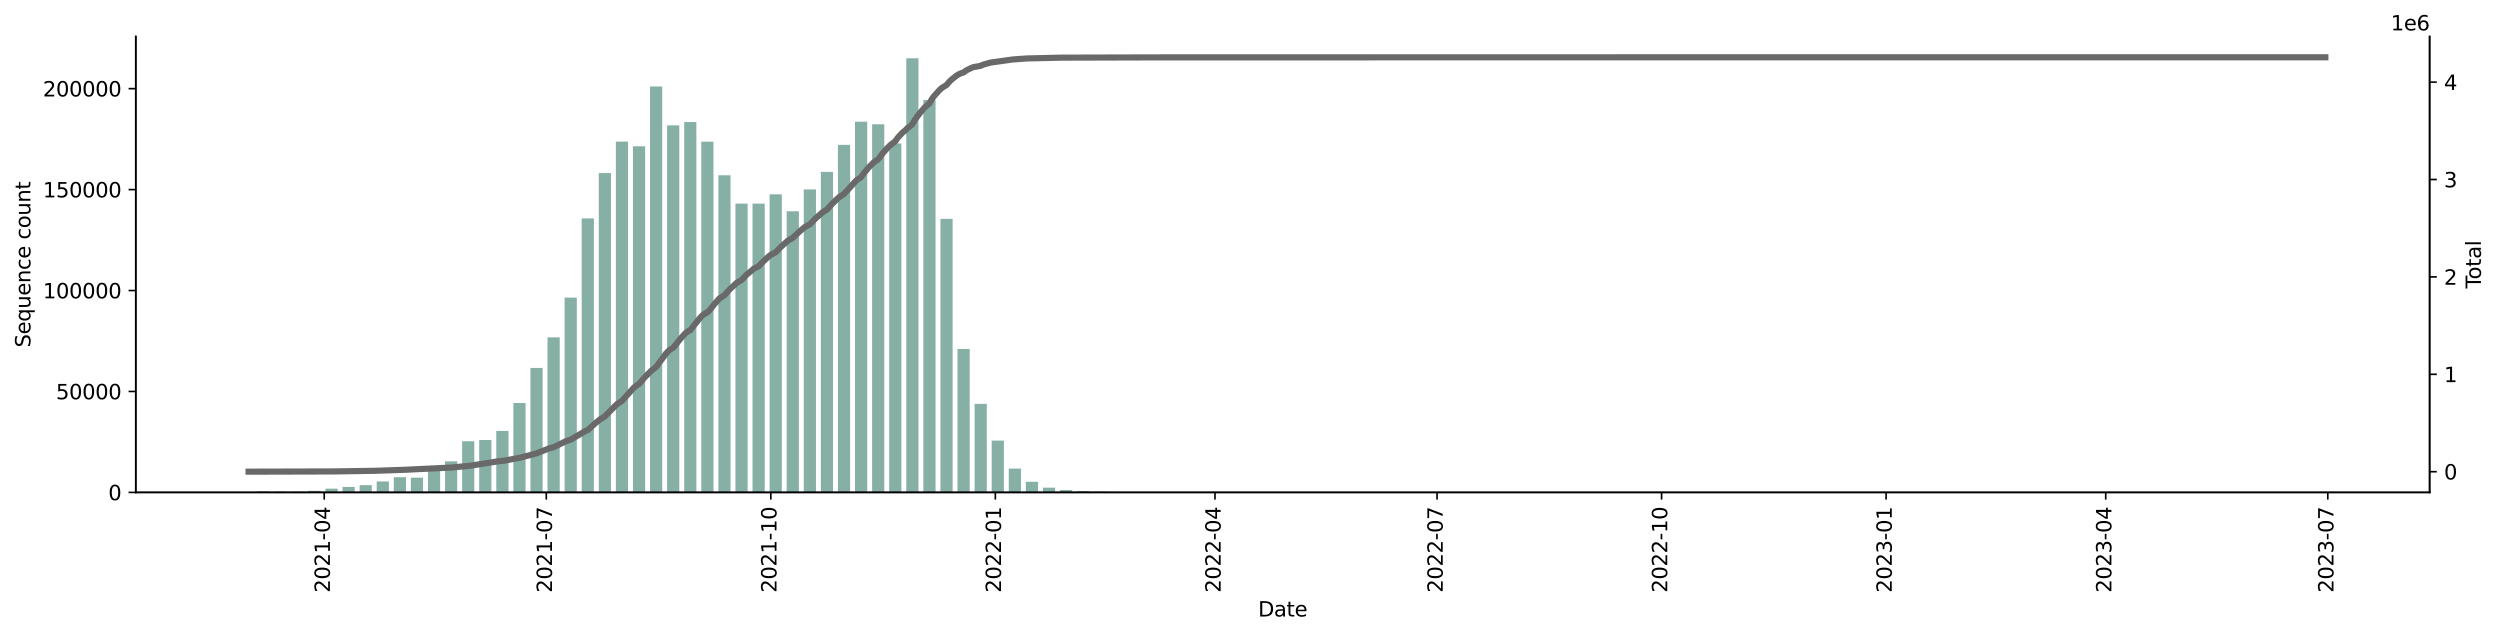 <?xml version="1.0" encoding="utf-8" standalone="no"?>
<!DOCTYPE svg PUBLIC "-//W3C//DTD SVG 1.1//EN"
  "http://www.w3.org/Graphics/SVG/1.1/DTD/svg11.dtd">
<svg xmlns:xlink="http://www.w3.org/1999/xlink" width="1216.294pt" height="309.219pt" viewBox="0 0 1216.294 309.219" xmlns="http://www.w3.org/2000/svg" version="1.1">
 <defs>
  <style type="text/css">*{stroke-linejoin: round; stroke-linecap: butt}</style>
 </defs>
 <g id="figure_1">
  <g id="patch_1">
   <path d="M 0 309.219 
L 1216.294 309.219 
L 1216.294 0 
L 0 0 
z
" style="fill: #ffffff"/>
  </g>
  <g id="axes_1">
   <g id="patch_2">
    <path d="M 66.053 239.558 
L 1182.053 239.558 
L 1182.053 17.798 
L 66.053 17.798 
z
" style="fill: #ffffff"/>
   </g>
   <g id="patch_3">
    <path d="M 116.78 239.558 
L 122.717 239.558 
L 122.717 239.426 
L 116.78 239.426 
z
" clip-path="url(#p4206762bcb)" style="fill: #86b0a6"/>
   </g>
   <g id="patch_4">
    <path d="M 125.091 239.558 
L 131.028 239.558 
L 131.028 239.035 
L 125.091 239.035 
z
" clip-path="url(#p4206762bcb)" style="fill: #86b0a6"/>
   </g>
   <g id="patch_5">
    <path d="M 133.403 239.558 
L 139.339 239.558 
L 139.339 239.206 
L 133.403 239.206 
z
" clip-path="url(#p4206762bcb)" style="fill: #86b0a6"/>
   </g>
   <g id="patch_6">
    <path d="M 141.714 239.558 
L 147.65 239.558 
L 147.65 239.245 
L 141.714 239.245 
z
" clip-path="url(#p4206762bcb)" style="fill: #86b0a6"/>
   </g>
   <g id="patch_7">
    <path d="M 150.025 239.558 
L 155.961 239.558 
L 155.961 238.788 
L 150.025 238.788 
z
" clip-path="url(#p4206762bcb)" style="fill: #86b0a6"/>
   </g>
   <g id="patch_8">
    <path d="M 158.336 239.558 
L 164.272 239.558 
L 164.272 237.752 
L 158.336 237.752 
z
" clip-path="url(#p4206762bcb)" style="fill: #86b0a6"/>
   </g>
   <g id="patch_9">
    <path d="M 166.647 239.558 
L 172.583 239.558 
L 172.583 236.91 
L 166.647 236.91 
z
" clip-path="url(#p4206762bcb)" style="fill: #86b0a6"/>
   </g>
   <g id="patch_10">
    <path d="M 174.958 239.558 
L 180.894 239.558 
L 180.894 236.025 
L 174.958 236.025 
z
" clip-path="url(#p4206762bcb)" style="fill: #86b0a6"/>
   </g>
   <g id="patch_11">
    <path d="M 183.269 239.558 
L 189.206 239.558 
L 189.206 234.229 
L 183.269 234.229 
z
" clip-path="url(#p4206762bcb)" style="fill: #86b0a6"/>
   </g>
   <g id="patch_12">
    <path d="M 191.58 239.558 
L 197.517 239.558 
L 197.517 232.172 
L 191.58 232.172 
z
" clip-path="url(#p4206762bcb)" style="fill: #86b0a6"/>
   </g>
   <g id="patch_13">
    <path d="M 199.891 239.558 
L 205.828 239.558 
L 205.828 232.397 
L 199.891 232.397 
z
" clip-path="url(#p4206762bcb)" style="fill: #86b0a6"/>
   </g>
   <g id="patch_14">
    <path d="M 208.202 239.558 
L 214.139 239.558 
L 214.139 229.15 
L 208.202 229.15 
z
" clip-path="url(#p4206762bcb)" style="fill: #86b0a6"/>
   </g>
   <g id="patch_15">
    <path d="M 216.513 239.558 
L 222.45 239.558 
L 222.45 224.438 
L 216.513 224.438 
z
" clip-path="url(#p4206762bcb)" style="fill: #86b0a6"/>
   </g>
   <g id="patch_16">
    <path d="M 224.824 239.558 
L 230.761 239.558 
L 230.761 214.68 
L 224.824 214.68 
z
" clip-path="url(#p4206762bcb)" style="fill: #86b0a6"/>
   </g>
   <g id="patch_17">
    <path d="M 233.136 239.558 
L 239.072 239.558 
L 239.072 214.062 
L 233.136 214.062 
z
" clip-path="url(#p4206762bcb)" style="fill: #86b0a6"/>
   </g>
   <g id="patch_18">
    <path d="M 241.447 239.558 
L 247.383 239.558 
L 247.383 209.672 
L 241.447 209.672 
z
" clip-path="url(#p4206762bcb)" style="fill: #86b0a6"/>
   </g>
   <g id="patch_19">
    <path d="M 249.758 239.558 
L 255.694 239.558 
L 255.694 196.069 
L 249.758 196.069 
z
" clip-path="url(#p4206762bcb)" style="fill: #86b0a6"/>
   </g>
   <g id="patch_20">
    <path d="M 258.069 239.558 
L 264.005 239.558 
L 264.005 179.018 
L 258.069 179.018 
z
" clip-path="url(#p4206762bcb)" style="fill: #86b0a6"/>
   </g>
   <g id="patch_21">
    <path d="M 266.38 239.558 
L 272.316 239.558 
L 272.316 164.105 
L 266.38 164.105 
z
" clip-path="url(#p4206762bcb)" style="fill: #86b0a6"/>
   </g>
   <g id="patch_22">
    <path d="M 274.691 239.558 
L 280.627 239.558 
L 280.627 144.792 
L 274.691 144.792 
z
" clip-path="url(#p4206762bcb)" style="fill: #86b0a6"/>
   </g>
   <g id="patch_23">
    <path d="M 283.002 239.558 
L 288.938 239.558 
L 288.938 106.239 
L 283.002 106.239 
z
" clip-path="url(#p4206762bcb)" style="fill: #86b0a6"/>
   </g>
   <g id="patch_24">
    <path d="M 291.313 239.558 
L 297.25 239.558 
L 297.25 84.209 
L 291.313 84.209 
z
" clip-path="url(#p4206762bcb)" style="fill: #86b0a6"/>
   </g>
   <g id="patch_25">
    <path d="M 299.624 239.558 
L 305.561 239.558 
L 305.561 68.905 
L 299.624 68.905 
z
" clip-path="url(#p4206762bcb)" style="fill: #86b0a6"/>
   </g>
   <g id="patch_26">
    <path d="M 307.935 239.558 
L 313.872 239.558 
L 313.872 71.174 
L 307.935 71.174 
z
" clip-path="url(#p4206762bcb)" style="fill: #86b0a6"/>
   </g>
   <g id="patch_27">
    <path d="M 316.246 239.558 
L 322.183 239.558 
L 322.183 42.075 
L 316.246 42.075 
z
" clip-path="url(#p4206762bcb)" style="fill: #86b0a6"/>
   </g>
   <g id="patch_28">
    <path d="M 324.557 239.558 
L 330.494 239.558 
L 330.494 60.972 
L 324.557 60.972 
z
" clip-path="url(#p4206762bcb)" style="fill: #86b0a6"/>
   </g>
   <g id="patch_29">
    <path d="M 332.868 239.558 
L 338.805 239.558 
L 338.805 59.377 
L 332.868 59.377 
z
" clip-path="url(#p4206762bcb)" style="fill: #86b0a6"/>
   </g>
   <g id="patch_30">
    <path d="M 341.18 239.558 
L 347.116 239.558 
L 347.116 68.914 
L 341.18 68.914 
z
" clip-path="url(#p4206762bcb)" style="fill: #86b0a6"/>
   </g>
   <g id="patch_31">
    <path d="M 349.491 239.558 
L 355.427 239.558 
L 355.427 85.285 
L 349.491 85.285 
z
" clip-path="url(#p4206762bcb)" style="fill: #86b0a6"/>
   </g>
   <g id="patch_32">
    <path d="M 357.802 239.558 
L 363.738 239.558 
L 363.738 99.046 
L 357.802 99.046 
z
" clip-path="url(#p4206762bcb)" style="fill: #86b0a6"/>
   </g>
   <g id="patch_33">
    <path d="M 366.113 239.558 
L 372.049 239.558 
L 372.049 99.043 
L 366.113 99.043 
z
" clip-path="url(#p4206762bcb)" style="fill: #86b0a6"/>
   </g>
   <g id="patch_34">
    <path d="M 374.424 239.558 
L 380.36 239.558 
L 380.36 94.553 
L 374.424 94.553 
z
" clip-path="url(#p4206762bcb)" style="fill: #86b0a6"/>
   </g>
   <g id="patch_35">
    <path d="M 382.735 239.558 
L 388.671 239.558 
L 388.671 102.79 
L 382.735 102.79 
z
" clip-path="url(#p4206762bcb)" style="fill: #86b0a6"/>
   </g>
   <g id="patch_36">
    <path d="M 391.046 239.558 
L 396.983 239.558 
L 396.983 92.136 
L 391.046 92.136 
z
" clip-path="url(#p4206762bcb)" style="fill: #86b0a6"/>
   </g>
   <g id="patch_37">
    <path d="M 399.357 239.558 
L 405.294 239.558 
L 405.294 83.617 
L 399.357 83.617 
z
" clip-path="url(#p4206762bcb)" style="fill: #86b0a6"/>
   </g>
   <g id="patch_38">
    <path d="M 407.668 239.558 
L 413.605 239.558 
L 413.605 70.465 
L 407.668 70.465 
z
" clip-path="url(#p4206762bcb)" style="fill: #86b0a6"/>
   </g>
   <g id="patch_39">
    <path d="M 415.979 239.558 
L 421.916 239.558 
L 421.916 59.18 
L 415.979 59.18 
z
" clip-path="url(#p4206762bcb)" style="fill: #86b0a6"/>
   </g>
   <g id="patch_40">
    <path d="M 424.29 239.558 
L 430.227 239.558 
L 430.227 60.448 
L 424.29 60.448 
z
" clip-path="url(#p4206762bcb)" style="fill: #86b0a6"/>
   </g>
   <g id="patch_41">
    <path d="M 432.601 239.558 
L 438.538 239.558 
L 438.538 69.783 
L 432.601 69.783 
z
" clip-path="url(#p4206762bcb)" style="fill: #86b0a6"/>
   </g>
   <g id="patch_42">
    <path d="M 440.913 239.558 
L 446.849 239.558 
L 446.849 28.358 
L 440.913 28.358 
z
" clip-path="url(#p4206762bcb)" style="fill: #86b0a6"/>
   </g>
   <g id="patch_43">
    <path d="M 449.224 239.558 
L 455.16 239.558 
L 455.16 48.663 
L 449.224 48.663 
z
" clip-path="url(#p4206762bcb)" style="fill: #86b0a6"/>
   </g>
   <g id="patch_44">
    <path d="M 457.535 239.558 
L 463.471 239.558 
L 463.471 106.478 
L 457.535 106.478 
z
" clip-path="url(#p4206762bcb)" style="fill: #86b0a6"/>
   </g>
   <g id="patch_45">
    <path d="M 465.846 239.558 
L 471.782 239.558 
L 471.782 169.805 
L 465.846 169.805 
z
" clip-path="url(#p4206762bcb)" style="fill: #86b0a6"/>
   </g>
   <g id="patch_46">
    <path d="M 474.157 239.558 
L 480.093 239.558 
L 480.093 196.488 
L 474.157 196.488 
z
" clip-path="url(#p4206762bcb)" style="fill: #86b0a6"/>
   </g>
   <g id="patch_47">
    <path d="M 482.468 239.558 
L 488.404 239.558 
L 488.404 214.346 
L 482.468 214.346 
z
" clip-path="url(#p4206762bcb)" style="fill: #86b0a6"/>
   </g>
   <g id="patch_48">
    <path d="M 490.779 239.558 
L 496.716 239.558 
L 496.716 227.986 
L 490.779 227.986 
z
" clip-path="url(#p4206762bcb)" style="fill: #86b0a6"/>
   </g>
   <g id="patch_49">
    <path d="M 499.09 239.558 
L 505.027 239.558 
L 505.027 234.415 
L 499.09 234.415 
z
" clip-path="url(#p4206762bcb)" style="fill: #86b0a6"/>
   </g>
   <g id="patch_50">
    <path d="M 507.401 239.558 
L 513.338 239.558 
L 513.338 237.253 
L 507.401 237.253 
z
" clip-path="url(#p4206762bcb)" style="fill: #86b0a6"/>
   </g>
   <g id="patch_51">
    <path d="M 515.712 239.558 
L 521.649 239.558 
L 521.649 238.395 
L 515.712 238.395 
z
" clip-path="url(#p4206762bcb)" style="fill: #86b0a6"/>
   </g>
   <g id="patch_52">
    <path d="M 524.023 239.558 
L 529.96 239.558 
L 529.96 238.916 
L 524.023 238.916 
z
" clip-path="url(#p4206762bcb)" style="fill: #86b0a6"/>
   </g>
   <g id="patch_53">
    <path d="M 532.334 239.558 
L 538.271 239.558 
L 538.271 239.221 
L 532.334 239.221 
z
" clip-path="url(#p4206762bcb)" style="fill: #86b0a6"/>
   </g>
   <g id="patch_54">
    <path d="M 540.645 239.558 
L 546.582 239.558 
L 546.582 239.337 
L 540.645 239.337 
z
" clip-path="url(#p4206762bcb)" style="fill: #86b0a6"/>
   </g>
   <g id="patch_55">
    <path d="M 548.957 239.558 
L 554.893 239.558 
L 554.893 239.429 
L 548.957 239.429 
z
" clip-path="url(#p4206762bcb)" style="fill: #86b0a6"/>
   </g>
   <g id="patch_56">
    <path d="M 557.268 239.558 
L 563.204 239.558 
L 563.204 239.442 
L 557.268 239.442 
z
" clip-path="url(#p4206762bcb)" style="fill: #86b0a6"/>
   </g>
   <g id="patch_57">
    <path d="M 565.579 239.558 
L 571.515 239.558 
L 571.515 239.456 
L 565.579 239.456 
z
" clip-path="url(#p4206762bcb)" style="fill: #86b0a6"/>
   </g>
   <g id="patch_58">
    <path d="M 573.89 239.558 
L 579.826 239.558 
L 579.826 239.473 
L 573.89 239.473 
z
" clip-path="url(#p4206762bcb)" style="fill: #86b0a6"/>
   </g>
   <g id="patch_59">
    <path d="M 582.201 239.558 
L 588.137 239.558 
L 588.137 239.51 
L 582.201 239.51 
z
" clip-path="url(#p4206762bcb)" style="fill: #86b0a6"/>
   </g>
   <g id="patch_60">
    <path d="M 590.512 239.558 
L 596.448 239.558 
L 596.448 239.528 
L 590.512 239.528 
z
" clip-path="url(#p4206762bcb)" style="fill: #86b0a6"/>
   </g>
   <g id="patch_61">
    <path d="M 598.823 239.558 
L 604.76 239.558 
L 604.76 239.531 
L 598.823 239.531 
z
" clip-path="url(#p4206762bcb)" style="fill: #86b0a6"/>
   </g>
   <g id="patch_62">
    <path d="M 607.134 239.558 
L 613.071 239.558 
L 613.071 239.533 
L 607.134 239.533 
z
" clip-path="url(#p4206762bcb)" style="fill: #86b0a6"/>
   </g>
   <g id="patch_63">
    <path d="M 615.445 239.558 
L 621.382 239.558 
L 621.382 239.53 
L 615.445 239.53 
z
" clip-path="url(#p4206762bcb)" style="fill: #86b0a6"/>
   </g>
   <g id="patch_64">
    <path d="M 623.756 239.558 
L 629.693 239.558 
L 629.693 239.544 
L 623.756 239.544 
z
" clip-path="url(#p4206762bcb)" style="fill: #86b0a6"/>
   </g>
   <g id="patch_65">
    <path d="M 632.067 239.558 
L 638.004 239.558 
L 638.004 239.528 
L 632.067 239.528 
z
" clip-path="url(#p4206762bcb)" style="fill: #86b0a6"/>
   </g>
   <g id="patch_66">
    <path d="M 640.378 239.558 
L 646.315 239.558 
L 646.315 239.506 
L 640.378 239.506 
z
" clip-path="url(#p4206762bcb)" style="fill: #86b0a6"/>
   </g>
   <g id="patch_67">
    <path d="M 648.69 239.558 
L 654.626 239.558 
L 654.626 239.503 
L 648.69 239.503 
z
" clip-path="url(#p4206762bcb)" style="fill: #86b0a6"/>
   </g>
   <g id="patch_68">
    <path d="M 657.001 239.558 
L 662.937 239.558 
L 662.937 239.545 
L 657.001 239.545 
z
" clip-path="url(#p4206762bcb)" style="fill: #86b0a6"/>
   </g>
   <g id="patch_69">
    <path d="M 665.312 239.558 
L 671.248 239.558 
L 671.248 239.552 
L 665.312 239.552 
z
" clip-path="url(#p4206762bcb)" style="fill: #86b0a6"/>
   </g>
   <g id="patch_70">
    <path d="M 673.623 239.558 
L 679.559 239.558 
L 679.559 239.543 
L 673.623 239.543 
z
" clip-path="url(#p4206762bcb)" style="fill: #86b0a6"/>
   </g>
   <g id="patch_71">
    <path d="M 681.934 239.558 
L 687.87 239.558 
L 687.87 239.527 
L 681.934 239.527 
z
" clip-path="url(#p4206762bcb)" style="fill: #86b0a6"/>
   </g>
   <g id="patch_72">
    <path d="M 690.245 239.558 
L 696.181 239.558 
L 696.181 239.547 
L 690.245 239.547 
z
" clip-path="url(#p4206762bcb)" style="fill: #86b0a6"/>
   </g>
   <g id="patch_73">
    <path d="M 698.556 239.558 
L 704.493 239.558 
L 704.493 239.551 
L 698.556 239.551 
z
" clip-path="url(#p4206762bcb)" style="fill: #86b0a6"/>
   </g>
   <g id="patch_74">
    <path d="M 706.867 239.558 
L 712.804 239.558 
L 712.804 239.551 
L 706.867 239.551 
z
" clip-path="url(#p4206762bcb)" style="fill: #86b0a6"/>
   </g>
   <g id="patch_75">
    <path d="M 715.178 239.558 
L 721.115 239.558 
L 721.115 239.544 
L 715.178 239.544 
z
" clip-path="url(#p4206762bcb)" style="fill: #86b0a6"/>
   </g>
   <g id="patch_76">
    <path d="M 723.489 239.558 
L 729.426 239.558 
L 729.426 239.549 
L 723.489 239.549 
z
" clip-path="url(#p4206762bcb)" style="fill: #86b0a6"/>
   </g>
   <g id="patch_77">
    <path d="M 731.8 239.558 
L 737.737 239.558 
L 737.737 239.55 
L 731.8 239.55 
z
" clip-path="url(#p4206762bcb)" style="fill: #86b0a6"/>
   </g>
   <g id="patch_78">
    <path d="M 740.111 239.558 
L 746.048 239.558 
L 746.048 239.555 
L 740.111 239.555 
z
" clip-path="url(#p4206762bcb)" style="fill: #86b0a6"/>
   </g>
   <g id="patch_79">
    <path d="M 748.423 239.558 
L 754.359 239.558 
L 754.359 239.554 
L 748.423 239.554 
z
" clip-path="url(#p4206762bcb)" style="fill: #86b0a6"/>
   </g>
   <g id="patch_80">
    <path d="M 756.734 239.558 
L 762.67 239.558 
L 762.67 239.555 
L 756.734 239.555 
z
" clip-path="url(#p4206762bcb)" style="fill: #86b0a6"/>
   </g>
   <g id="patch_81">
    <path d="M 765.045 239.558 
L 770.981 239.558 
L 770.981 239.554 
L 765.045 239.554 
z
" clip-path="url(#p4206762bcb)" style="fill: #86b0a6"/>
   </g>
   <g id="patch_82">
    <path d="M 773.356 239.558 
L 779.292 239.558 
L 779.292 239.553 
L 773.356 239.553 
z
" clip-path="url(#p4206762bcb)" style="fill: #86b0a6"/>
   </g>
   <g id="patch_83">
    <path d="M 781.667 239.558 
L 787.603 239.558 
L 787.603 239.555 
L 781.667 239.555 
z
" clip-path="url(#p4206762bcb)" style="fill: #86b0a6"/>
   </g>
   <g id="patch_84">
    <path d="M 789.978 239.558 
L 795.914 239.558 
L 795.914 239.555 
L 789.978 239.555 
z
" clip-path="url(#p4206762bcb)" style="fill: #86b0a6"/>
   </g>
   <g id="patch_85">
    <path d="M 798.289 239.558 
L 804.225 239.558 
L 804.225 239.55 
L 798.289 239.55 
z
" clip-path="url(#p4206762bcb)" style="fill: #86b0a6"/>
   </g>
   <g id="patch_86">
    <path d="M 806.6 239.558 
L 812.537 239.558 
L 812.537 239.556 
L 806.6 239.556 
z
" clip-path="url(#p4206762bcb)" style="fill: #86b0a6"/>
   </g>
   <g id="patch_87">
    <path d="M 814.911 239.558 
L 820.848 239.558 
L 820.848 239.553 
L 814.911 239.553 
z
" clip-path="url(#p4206762bcb)" style="fill: #86b0a6"/>
   </g>
   <g id="patch_88">
    <path d="M 823.222 239.558 
L 829.159 239.558 
L 829.159 239.555 
L 823.222 239.555 
z
" clip-path="url(#p4206762bcb)" style="fill: #86b0a6"/>
   </g>
   <g id="patch_89">
    <path d="M 831.533 239.558 
L 837.47 239.558 
L 837.47 239.555 
L 831.533 239.555 
z
" clip-path="url(#p4206762bcb)" style="fill: #86b0a6"/>
   </g>
   <g id="patch_90">
    <path d="M 839.844 239.558 
L 845.781 239.558 
L 845.781 239.557 
L 839.844 239.557 
z
" clip-path="url(#p4206762bcb)" style="fill: #86b0a6"/>
   </g>
   <g id="patch_91">
    <path d="M 848.155 239.558 
L 854.092 239.558 
L 854.092 239.553 
L 848.155 239.553 
z
" clip-path="url(#p4206762bcb)" style="fill: #86b0a6"/>
   </g>
   <g id="patch_92">
    <path d="M 856.467 239.558 
L 862.403 239.558 
L 862.403 239.556 
L 856.467 239.556 
z
" clip-path="url(#p4206762bcb)" style="fill: #86b0a6"/>
   </g>
   <g id="patch_93">
    <path d="M 864.778 239.558 
L 870.714 239.558 
L 870.714 239.555 
L 864.778 239.555 
z
" clip-path="url(#p4206762bcb)" style="fill: #86b0a6"/>
   </g>
   <g id="patch_94">
    <path d="M 873.089 239.558 
L 879.025 239.558 
L 879.025 239.557 
L 873.089 239.557 
z
" clip-path="url(#p4206762bcb)" style="fill: #86b0a6"/>
   </g>
   <g id="patch_95">
    <path d="M 881.4 239.558 
L 887.336 239.558 
L 887.336 239.556 
L 881.4 239.556 
z
" clip-path="url(#p4206762bcb)" style="fill: #86b0a6"/>
   </g>
   <g id="patch_96">
    <path d="M 889.711 239.558 
L 895.647 239.558 
L 895.647 239.556 
L 889.711 239.556 
z
" clip-path="url(#p4206762bcb)" style="fill: #86b0a6"/>
   </g>
   <g id="patch_97">
    <path d="M 898.022 239.558 
L 903.958 239.558 
L 903.958 239.555 
L 898.022 239.555 
z
" clip-path="url(#p4206762bcb)" style="fill: #86b0a6"/>
   </g>
   <g id="patch_98">
    <path d="M 906.333 239.558 
L 912.27 239.558 
L 912.27 239.554 
L 906.333 239.554 
z
" clip-path="url(#p4206762bcb)" style="fill: #86b0a6"/>
   </g>
   <g id="patch_99">
    <path d="M 914.644 239.558 
L 920.581 239.558 
L 920.581 239.555 
L 914.644 239.555 
z
" clip-path="url(#p4206762bcb)" style="fill: #86b0a6"/>
   </g>
   <g id="patch_100">
    <path d="M 922.955 239.558 
L 928.892 239.558 
L 928.892 239.555 
L 922.955 239.555 
z
" clip-path="url(#p4206762bcb)" style="fill: #86b0a6"/>
   </g>
   <g id="patch_101">
    <path d="M 931.266 239.558 
L 937.203 239.558 
L 937.203 239.557 
L 931.266 239.557 
z
" clip-path="url(#p4206762bcb)" style="fill: #86b0a6"/>
   </g>
   <g id="patch_102">
    <path d="M 947.888 239.558 
L 953.825 239.558 
L 953.825 239.556 
L 947.888 239.556 
z
" clip-path="url(#p4206762bcb)" style="fill: #86b0a6"/>
   </g>
   <g id="patch_103">
    <path d="M 956.2 239.558 
L 962.136 239.558 
L 962.136 239.557 
L 956.2 239.557 
z
" clip-path="url(#p4206762bcb)" style="fill: #86b0a6"/>
   </g>
   <g id="patch_104">
    <path d="M 972.822 239.558 
L 978.758 239.558 
L 978.758 239.556 
L 972.822 239.556 
z
" clip-path="url(#p4206762bcb)" style="fill: #86b0a6"/>
   </g>
   <g id="patch_105">
    <path d="M 989.444 239.558 
L 995.38 239.558 
L 995.38 239.557 
L 989.444 239.557 
z
" clip-path="url(#p4206762bcb)" style="fill: #86b0a6"/>
   </g>
   <g id="patch_106">
    <path d="M 997.755 239.558 
L 1003.691 239.558 
L 1003.691 239.557 
L 997.755 239.557 
z
" clip-path="url(#p4206762bcb)" style="fill: #86b0a6"/>
   </g>
   <g id="patch_107">
    <path d="M 1014.377 239.558 
L 1020.314 239.558 
L 1020.314 239.557 
L 1014.377 239.557 
z
" clip-path="url(#p4206762bcb)" style="fill: #86b0a6"/>
   </g>
   <g id="patch_108">
    <path d="M 1055.932 239.558 
L 1061.869 239.558 
L 1061.869 239.557 
L 1055.932 239.557 
z
" clip-path="url(#p4206762bcb)" style="fill: #86b0a6"/>
   </g>
   <g id="patch_109">
    <path d="M 1080.866 239.558 
L 1086.802 239.558 
L 1086.802 239.557 
L 1080.866 239.557 
z
" clip-path="url(#p4206762bcb)" style="fill: #86b0a6"/>
   </g>
   <g id="patch_110">
    <path d="M 1105.799 239.558 
L 1111.735 239.558 
L 1111.735 239.557 
L 1105.799 239.557 
z
" clip-path="url(#p4206762bcb)" style="fill: #86b0a6"/>
   </g>
   <g id="patch_111">
    <path d="M 1122.421 239.558 
L 1128.358 239.558 
L 1128.358 239.557 
L 1122.421 239.557 
z
" clip-path="url(#p4206762bcb)" style="fill: #86b0a6"/>
   </g>
   <g id="matplotlib.axis_1">
    <g id="xtick_1">
     <g id="line2d_1">
      <defs>
       <path id="ma4ad8023bf" d="M 0 0 
L 0 3.5 
" style="stroke: #000000; stroke-width: 0.8"/>
      </defs>
      <g>
       <use xlink:href="#ma4ad8023bf" x="157.742" y="239.558" style="stroke: #000000; stroke-width: 0.8"/>
      </g>
     </g>
     <g id="text_1">
      <!-- 2021-04 -->
      <g transform="translate(160.502 288.341)rotate(-90)scale(0.1 -0.1)">
       <defs>
        <path id="DejaVuSans-32" d="M 1228 531 
L 3431 531 
L 3431 0 
L 469 0 
L 469 531 
Q 828 903 1448 1529 
Q 2069 2156 2228 2338 
Q 2531 2678 2651 2914 
Q 2772 3150 2772 3378 
Q 2772 3750 2511 3984 
Q 2250 4219 1831 4219 
Q 1534 4219 1204 4116 
Q 875 4013 500 3803 
L 500 4441 
Q 881 4594 1212 4672 
Q 1544 4750 1819 4750 
Q 2544 4750 2975 4387 
Q 3406 4025 3406 3419 
Q 3406 3131 3298 2873 
Q 3191 2616 2906 2266 
Q 2828 2175 2409 1742 
Q 1991 1309 1228 531 
z
" transform="scale(0.016)"/>
        <path id="DejaVuSans-30" d="M 2034 4250 
Q 1547 4250 1301 3770 
Q 1056 3291 1056 2328 
Q 1056 1369 1301 889 
Q 1547 409 2034 409 
Q 2525 409 2770 889 
Q 3016 1369 3016 2328 
Q 3016 3291 2770 3770 
Q 2525 4250 2034 4250 
z
M 2034 4750 
Q 2819 4750 3233 4129 
Q 3647 3509 3647 2328 
Q 3647 1150 3233 529 
Q 2819 -91 2034 -91 
Q 1250 -91 836 529 
Q 422 1150 422 2328 
Q 422 3509 836 4129 
Q 1250 4750 2034 4750 
z
" transform="scale(0.016)"/>
        <path id="DejaVuSans-31" d="M 794 531 
L 1825 531 
L 1825 4091 
L 703 3866 
L 703 4441 
L 1819 4666 
L 2450 4666 
L 2450 531 
L 3481 531 
L 3481 0 
L 794 0 
L 794 531 
z
" transform="scale(0.016)"/>
        <path id="DejaVuSans-2d" d="M 313 2009 
L 1997 2009 
L 1997 1497 
L 313 1497 
L 313 2009 
z
" transform="scale(0.016)"/>
        <path id="DejaVuSans-34" d="M 2419 4116 
L 825 1625 
L 2419 1625 
L 2419 4116 
z
M 2253 4666 
L 3047 4666 
L 3047 1625 
L 3713 1625 
L 3713 1100 
L 3047 1100 
L 3047 0 
L 2419 0 
L 2419 1100 
L 313 1100 
L 313 1709 
L 2253 4666 
z
" transform="scale(0.016)"/>
       </defs>
       <use xlink:href="#DejaVuSans-32"/>
       <use xlink:href="#DejaVuSans-30" x="63.623"/>
       <use xlink:href="#DejaVuSans-32" x="127.246"/>
       <use xlink:href="#DejaVuSans-31" x="190.869"/>
       <use xlink:href="#DejaVuSans-2d" x="254.492"/>
       <use xlink:href="#DejaVuSans-30" x="290.576"/>
       <use xlink:href="#DejaVuSans-34" x="354.199"/>
      </g>
     </g>
    </g>
    <g id="xtick_2">
     <g id="line2d_2">
      <g>
       <use xlink:href="#ma4ad8023bf" x="265.786" y="239.558" style="stroke: #000000; stroke-width: 0.8"/>
      </g>
     </g>
     <g id="text_2">
      <!-- 2021-07 -->
      <g transform="translate(268.546 288.341)rotate(-90)scale(0.1 -0.1)">
       <defs>
        <path id="DejaVuSans-37" d="M 525 4666 
L 3525 4666 
L 3525 4397 
L 1831 0 
L 1172 0 
L 2766 4134 
L 525 4134 
L 525 4666 
z
" transform="scale(0.016)"/>
       </defs>
       <use xlink:href="#DejaVuSans-32"/>
       <use xlink:href="#DejaVuSans-30" x="63.623"/>
       <use xlink:href="#DejaVuSans-32" x="127.246"/>
       <use xlink:href="#DejaVuSans-31" x="190.869"/>
       <use xlink:href="#DejaVuSans-2d" x="254.492"/>
       <use xlink:href="#DejaVuSans-30" x="290.576"/>
       <use xlink:href="#DejaVuSans-37" x="354.199"/>
      </g>
     </g>
    </g>
    <g id="xtick_3">
     <g id="line2d_3">
      <g>
       <use xlink:href="#ma4ad8023bf" x="375.018" y="239.558" style="stroke: #000000; stroke-width: 0.8"/>
      </g>
     </g>
     <g id="text_3">
      <!-- 2021-10 -->
      <g transform="translate(377.777 288.341)rotate(-90)scale(0.1 -0.1)">
       <use xlink:href="#DejaVuSans-32"/>
       <use xlink:href="#DejaVuSans-30" x="63.623"/>
       <use xlink:href="#DejaVuSans-32" x="127.246"/>
       <use xlink:href="#DejaVuSans-31" x="190.869"/>
       <use xlink:href="#DejaVuSans-2d" x="254.492"/>
       <use xlink:href="#DejaVuSans-31" x="290.576"/>
       <use xlink:href="#DejaVuSans-30" x="354.199"/>
      </g>
     </g>
    </g>
    <g id="xtick_4">
     <g id="line2d_4">
      <g>
       <use xlink:href="#ma4ad8023bf" x="484.249" y="239.558" style="stroke: #000000; stroke-width: 0.8"/>
      </g>
     </g>
     <g id="text_4">
      <!-- 2022-01 -->
      <g transform="translate(487.008 288.341)rotate(-90)scale(0.1 -0.1)">
       <use xlink:href="#DejaVuSans-32"/>
       <use xlink:href="#DejaVuSans-30" x="63.623"/>
       <use xlink:href="#DejaVuSans-32" x="127.246"/>
       <use xlink:href="#DejaVuSans-32" x="190.869"/>
       <use xlink:href="#DejaVuSans-2d" x="254.492"/>
       <use xlink:href="#DejaVuSans-30" x="290.576"/>
       <use xlink:href="#DejaVuSans-31" x="354.199"/>
      </g>
     </g>
    </g>
    <g id="xtick_5">
     <g id="line2d_5">
      <g>
       <use xlink:href="#ma4ad8023bf" x="591.106" y="239.558" style="stroke: #000000; stroke-width: 0.8"/>
      </g>
     </g>
     <g id="text_5">
      <!-- 2022-04 -->
      <g transform="translate(593.865 288.341)rotate(-90)scale(0.1 -0.1)">
       <use xlink:href="#DejaVuSans-32"/>
       <use xlink:href="#DejaVuSans-30" x="63.623"/>
       <use xlink:href="#DejaVuSans-32" x="127.246"/>
       <use xlink:href="#DejaVuSans-32" x="190.869"/>
       <use xlink:href="#DejaVuSans-2d" x="254.492"/>
       <use xlink:href="#DejaVuSans-30" x="290.576"/>
       <use xlink:href="#DejaVuSans-34" x="354.199"/>
      </g>
     </g>
    </g>
    <g id="xtick_6">
     <g id="line2d_6">
      <g>
       <use xlink:href="#ma4ad8023bf" x="699.15" y="239.558" style="stroke: #000000; stroke-width: 0.8"/>
      </g>
     </g>
     <g id="text_6">
      <!-- 2022-07 -->
      <g transform="translate(701.909 288.341)rotate(-90)scale(0.1 -0.1)">
       <use xlink:href="#DejaVuSans-32"/>
       <use xlink:href="#DejaVuSans-30" x="63.623"/>
       <use xlink:href="#DejaVuSans-32" x="127.246"/>
       <use xlink:href="#DejaVuSans-32" x="190.869"/>
       <use xlink:href="#DejaVuSans-2d" x="254.492"/>
       <use xlink:href="#DejaVuSans-30" x="290.576"/>
       <use xlink:href="#DejaVuSans-37" x="354.199"/>
      </g>
     </g>
    </g>
    <g id="xtick_7">
     <g id="line2d_7">
      <g>
       <use xlink:href="#ma4ad8023bf" x="808.381" y="239.558" style="stroke: #000000; stroke-width: 0.8"/>
      </g>
     </g>
     <g id="text_7">
      <!-- 2022-10 -->
      <g transform="translate(811.14 288.341)rotate(-90)scale(0.1 -0.1)">
       <use xlink:href="#DejaVuSans-32"/>
       <use xlink:href="#DejaVuSans-30" x="63.623"/>
       <use xlink:href="#DejaVuSans-32" x="127.246"/>
       <use xlink:href="#DejaVuSans-32" x="190.869"/>
       <use xlink:href="#DejaVuSans-2d" x="254.492"/>
       <use xlink:href="#DejaVuSans-31" x="290.576"/>
       <use xlink:href="#DejaVuSans-30" x="354.199"/>
      </g>
     </g>
    </g>
    <g id="xtick_8">
     <g id="line2d_8">
      <g>
       <use xlink:href="#ma4ad8023bf" x="917.612" y="239.558" style="stroke: #000000; stroke-width: 0.8"/>
      </g>
     </g>
     <g id="text_8">
      <!-- 2023-01 -->
      <g transform="translate(920.372 288.341)rotate(-90)scale(0.1 -0.1)">
       <defs>
        <path id="DejaVuSans-33" d="M 2597 2516 
Q 3050 2419 3304 2112 
Q 3559 1806 3559 1356 
Q 3559 666 3084 287 
Q 2609 -91 1734 -91 
Q 1441 -91 1130 -33 
Q 819 25 488 141 
L 488 750 
Q 750 597 1062 519 
Q 1375 441 1716 441 
Q 2309 441 2620 675 
Q 2931 909 2931 1356 
Q 2931 1769 2642 2001 
Q 2353 2234 1838 2234 
L 1294 2234 
L 1294 2753 
L 1863 2753 
Q 2328 2753 2575 2939 
Q 2822 3125 2822 3475 
Q 2822 3834 2567 4026 
Q 2313 4219 1838 4219 
Q 1578 4219 1281 4162 
Q 984 4106 628 3988 
L 628 4550 
Q 988 4650 1302 4700 
Q 1616 4750 1894 4750 
Q 2613 4750 3031 4423 
Q 3450 4097 3450 3541 
Q 3450 3153 3228 2886 
Q 3006 2619 2597 2516 
z
" transform="scale(0.016)"/>
       </defs>
       <use xlink:href="#DejaVuSans-32"/>
       <use xlink:href="#DejaVuSans-30" x="63.623"/>
       <use xlink:href="#DejaVuSans-32" x="127.246"/>
       <use xlink:href="#DejaVuSans-33" x="190.869"/>
       <use xlink:href="#DejaVuSans-2d" x="254.492"/>
       <use xlink:href="#DejaVuSans-30" x="290.576"/>
       <use xlink:href="#DejaVuSans-31" x="354.199"/>
      </g>
     </g>
    </g>
    <g id="xtick_9">
     <g id="line2d_9">
      <g>
       <use xlink:href="#ma4ad8023bf" x="1024.469" y="239.558" style="stroke: #000000; stroke-width: 0.8"/>
      </g>
     </g>
     <g id="text_9">
      <!-- 2023-04 -->
      <g transform="translate(1027.228 288.341)rotate(-90)scale(0.1 -0.1)">
       <use xlink:href="#DejaVuSans-32"/>
       <use xlink:href="#DejaVuSans-30" x="63.623"/>
       <use xlink:href="#DejaVuSans-32" x="127.246"/>
       <use xlink:href="#DejaVuSans-33" x="190.869"/>
       <use xlink:href="#DejaVuSans-2d" x="254.492"/>
       <use xlink:href="#DejaVuSans-30" x="290.576"/>
       <use xlink:href="#DejaVuSans-34" x="354.199"/>
      </g>
     </g>
    </g>
    <g id="xtick_10">
     <g id="line2d_10">
      <g>
       <use xlink:href="#ma4ad8023bf" x="1132.513" y="239.558" style="stroke: #000000; stroke-width: 0.8"/>
      </g>
     </g>
     <g id="text_10">
      <!-- 2023-07 -->
      <g transform="translate(1135.273 288.341)rotate(-90)scale(0.1 -0.1)">
       <use xlink:href="#DejaVuSans-32"/>
       <use xlink:href="#DejaVuSans-30" x="63.623"/>
       <use xlink:href="#DejaVuSans-32" x="127.246"/>
       <use xlink:href="#DejaVuSans-33" x="190.869"/>
       <use xlink:href="#DejaVuSans-2d" x="254.492"/>
       <use xlink:href="#DejaVuSans-30" x="290.576"/>
       <use xlink:href="#DejaVuSans-37" x="354.199"/>
      </g>
     </g>
    </g>
    <g id="text_11">
     <!-- Date -->
     <g transform="translate(612.102 299.94)scale(0.1 -0.1)">
      <defs>
       <path id="DejaVuSans-44" d="M 1259 4147 
L 1259 519 
L 2022 519 
Q 2988 519 3436 956 
Q 3884 1394 3884 2338 
Q 3884 3275 3436 3711 
Q 2988 4147 2022 4147 
L 1259 4147 
z
M 628 4666 
L 1925 4666 
Q 3281 4666 3915 4102 
Q 4550 3538 4550 2338 
Q 4550 1131 3912 565 
Q 3275 0 1925 0 
L 628 0 
L 628 4666 
z
" transform="scale(0.016)"/>
       <path id="DejaVuSans-61" d="M 2194 1759 
Q 1497 1759 1228 1600 
Q 959 1441 959 1056 
Q 959 750 1161 570 
Q 1363 391 1709 391 
Q 2188 391 2477 730 
Q 2766 1069 2766 1631 
L 2766 1759 
L 2194 1759 
z
M 3341 1997 
L 3341 0 
L 2766 0 
L 2766 531 
Q 2569 213 2275 61 
Q 1981 -91 1556 -91 
Q 1019 -91 701 211 
Q 384 513 384 1019 
Q 384 1609 779 1909 
Q 1175 2209 1959 2209 
L 2766 2209 
L 2766 2266 
Q 2766 2663 2505 2880 
Q 2244 3097 1772 3097 
Q 1472 3097 1187 3025 
Q 903 2953 641 2809 
L 641 3341 
Q 956 3463 1253 3523 
Q 1550 3584 1831 3584 
Q 2591 3584 2966 3190 
Q 3341 2797 3341 1997 
z
" transform="scale(0.016)"/>
       <path id="DejaVuSans-74" d="M 1172 4494 
L 1172 3500 
L 2356 3500 
L 2356 3053 
L 1172 3053 
L 1172 1153 
Q 1172 725 1289 603 
Q 1406 481 1766 481 
L 2356 481 
L 2356 0 
L 1766 0 
Q 1100 0 847 248 
Q 594 497 594 1153 
L 594 3053 
L 172 3053 
L 172 3500 
L 594 3500 
L 594 4494 
L 1172 4494 
z
" transform="scale(0.016)"/>
       <path id="DejaVuSans-65" d="M 3597 1894 
L 3597 1613 
L 953 1613 
Q 991 1019 1311 708 
Q 1631 397 2203 397 
Q 2534 397 2845 478 
Q 3156 559 3463 722 
L 3463 178 
Q 3153 47 2828 -22 
Q 2503 -91 2169 -91 
Q 1331 -91 842 396 
Q 353 884 353 1716 
Q 353 2575 817 3079 
Q 1281 3584 2069 3584 
Q 2775 3584 3186 3129 
Q 3597 2675 3597 1894 
z
M 3022 2063 
Q 3016 2534 2758 2815 
Q 2500 3097 2075 3097 
Q 1594 3097 1305 2825 
Q 1016 2553 972 2059 
L 3022 2063 
z
" transform="scale(0.016)"/>
      </defs>
      <use xlink:href="#DejaVuSans-44"/>
      <use xlink:href="#DejaVuSans-61" x="77.002"/>
      <use xlink:href="#DejaVuSans-74" x="138.281"/>
      <use xlink:href="#DejaVuSans-65" x="177.49"/>
     </g>
    </g>
   </g>
   <g id="matplotlib.axis_2">
    <g id="ytick_1">
     <g id="line2d_11">
      <defs>
       <path id="m8ff686eca2" d="M 0 0 
L -3.5 0 
" style="stroke: #000000; stroke-width: 0.8"/>
      </defs>
      <g>
       <use xlink:href="#m8ff686eca2" x="66.053" y="239.558" style="stroke: #000000; stroke-width: 0.8"/>
      </g>
     </g>
     <g id="text_12">
      <!-- 0 -->
      <g transform="translate(52.691 243.358)scale(0.1 -0.1)">
       <use xlink:href="#DejaVuSans-30"/>
      </g>
     </g>
    </g>
    <g id="ytick_2">
     <g id="line2d_12">
      <g>
       <use xlink:href="#m8ff686eca2" x="66.053" y="190.452" style="stroke: #000000; stroke-width: 0.8"/>
      </g>
     </g>
     <g id="text_13">
      <!-- 50000 -->
      <g transform="translate(27.241 194.251)scale(0.1 -0.1)">
       <defs>
        <path id="DejaVuSans-35" d="M 691 4666 
L 3169 4666 
L 3169 4134 
L 1269 4134 
L 1269 2991 
Q 1406 3038 1543 3061 
Q 1681 3084 1819 3084 
Q 2600 3084 3056 2656 
Q 3513 2228 3513 1497 
Q 3513 744 3044 326 
Q 2575 -91 1722 -91 
Q 1428 -91 1123 -41 
Q 819 9 494 109 
L 494 744 
Q 775 591 1075 516 
Q 1375 441 1709 441 
Q 2250 441 2565 725 
Q 2881 1009 2881 1497 
Q 2881 1984 2565 2268 
Q 2250 2553 1709 2553 
Q 1456 2553 1204 2497 
Q 953 2441 691 2322 
L 691 4666 
z
" transform="scale(0.016)"/>
       </defs>
       <use xlink:href="#DejaVuSans-35"/>
       <use xlink:href="#DejaVuSans-30" x="63.623"/>
       <use xlink:href="#DejaVuSans-30" x="127.246"/>
       <use xlink:href="#DejaVuSans-30" x="190.869"/>
       <use xlink:href="#DejaVuSans-30" x="254.492"/>
      </g>
     </g>
    </g>
    <g id="ytick_3">
     <g id="line2d_13">
      <g>
       <use xlink:href="#m8ff686eca2" x="66.053" y="141.345" style="stroke: #000000; stroke-width: 0.8"/>
      </g>
     </g>
     <g id="text_14">
      <!-- 100000 -->
      <g transform="translate(20.878 145.144)scale(0.1 -0.1)">
       <use xlink:href="#DejaVuSans-31"/>
       <use xlink:href="#DejaVuSans-30" x="63.623"/>
       <use xlink:href="#DejaVuSans-30" x="127.246"/>
       <use xlink:href="#DejaVuSans-30" x="190.869"/>
       <use xlink:href="#DejaVuSans-30" x="254.492"/>
       <use xlink:href="#DejaVuSans-30" x="318.115"/>
      </g>
     </g>
    </g>
    <g id="ytick_4">
     <g id="line2d_14">
      <g>
       <use xlink:href="#m8ff686eca2" x="66.053" y="92.238" style="stroke: #000000; stroke-width: 0.8"/>
      </g>
     </g>
     <g id="text_15">
      <!-- 150000 -->
      <g transform="translate(20.878 96.037)scale(0.1 -0.1)">
       <use xlink:href="#DejaVuSans-31"/>
       <use xlink:href="#DejaVuSans-35" x="63.623"/>
       <use xlink:href="#DejaVuSans-30" x="127.246"/>
       <use xlink:href="#DejaVuSans-30" x="190.869"/>
       <use xlink:href="#DejaVuSans-30" x="254.492"/>
       <use xlink:href="#DejaVuSans-30" x="318.115"/>
      </g>
     </g>
    </g>
    <g id="ytick_5">
     <g id="line2d_15">
      <g>
       <use xlink:href="#m8ff686eca2" x="66.053" y="43.131" style="stroke: #000000; stroke-width: 0.8"/>
      </g>
     </g>
     <g id="text_16">
      <!-- 200000 -->
      <g transform="translate(20.878 46.93)scale(0.1 -0.1)">
       <use xlink:href="#DejaVuSans-32"/>
       <use xlink:href="#DejaVuSans-30" x="63.623"/>
       <use xlink:href="#DejaVuSans-30" x="127.246"/>
       <use xlink:href="#DejaVuSans-30" x="190.869"/>
       <use xlink:href="#DejaVuSans-30" x="254.492"/>
       <use xlink:href="#DejaVuSans-30" x="318.115"/>
      </g>
     </g>
    </g>
    <g id="text_17">
     <!-- Sequence count -->
     <g transform="translate(14.798 169.039)rotate(-90)scale(0.1 -0.1)">
      <defs>
       <path id="DejaVuSans-53" d="M 3425 4513 
L 3425 3897 
Q 3066 4069 2747 4153 
Q 2428 4238 2131 4238 
Q 1616 4238 1336 4038 
Q 1056 3838 1056 3469 
Q 1056 3159 1242 3001 
Q 1428 2844 1947 2747 
L 2328 2669 
Q 3034 2534 3370 2195 
Q 3706 1856 3706 1288 
Q 3706 609 3251 259 
Q 2797 -91 1919 -91 
Q 1588 -91 1214 -16 
Q 841 59 441 206 
L 441 856 
Q 825 641 1194 531 
Q 1563 422 1919 422 
Q 2459 422 2753 634 
Q 3047 847 3047 1241 
Q 3047 1584 2836 1778 
Q 2625 1972 2144 2069 
L 1759 2144 
Q 1053 2284 737 2584 
Q 422 2884 422 3419 
Q 422 4038 858 4394 
Q 1294 4750 2059 4750 
Q 2388 4750 2728 4690 
Q 3069 4631 3425 4513 
z
" transform="scale(0.016)"/>
       <path id="DejaVuSans-71" d="M 947 1747 
Q 947 1113 1208 752 
Q 1469 391 1925 391 
Q 2381 391 2643 752 
Q 2906 1113 2906 1747 
Q 2906 2381 2643 2742 
Q 2381 3103 1925 3103 
Q 1469 3103 1208 2742 
Q 947 2381 947 1747 
z
M 2906 525 
Q 2725 213 2448 61 
Q 2172 -91 1784 -91 
Q 1150 -91 751 415 
Q 353 922 353 1747 
Q 353 2572 751 3078 
Q 1150 3584 1784 3584 
Q 2172 3584 2448 3432 
Q 2725 3281 2906 2969 
L 2906 3500 
L 3481 3500 
L 3481 -1331 
L 2906 -1331 
L 2906 525 
z
" transform="scale(0.016)"/>
       <path id="DejaVuSans-75" d="M 544 1381 
L 544 3500 
L 1119 3500 
L 1119 1403 
Q 1119 906 1312 657 
Q 1506 409 1894 409 
Q 2359 409 2629 706 
Q 2900 1003 2900 1516 
L 2900 3500 
L 3475 3500 
L 3475 0 
L 2900 0 
L 2900 538 
Q 2691 219 2414 64 
Q 2138 -91 1772 -91 
Q 1169 -91 856 284 
Q 544 659 544 1381 
z
M 1991 3584 
L 1991 3584 
z
" transform="scale(0.016)"/>
       <path id="DejaVuSans-6e" d="M 3513 2113 
L 3513 0 
L 2938 0 
L 2938 2094 
Q 2938 2591 2744 2837 
Q 2550 3084 2163 3084 
Q 1697 3084 1428 2787 
Q 1159 2491 1159 1978 
L 1159 0 
L 581 0 
L 581 3500 
L 1159 3500 
L 1159 2956 
Q 1366 3272 1645 3428 
Q 1925 3584 2291 3584 
Q 2894 3584 3203 3211 
Q 3513 2838 3513 2113 
z
" transform="scale(0.016)"/>
       <path id="DejaVuSans-63" d="M 3122 3366 
L 3122 2828 
Q 2878 2963 2633 3030 
Q 2388 3097 2138 3097 
Q 1578 3097 1268 2742 
Q 959 2388 959 1747 
Q 959 1106 1268 751 
Q 1578 397 2138 397 
Q 2388 397 2633 464 
Q 2878 531 3122 666 
L 3122 134 
Q 2881 22 2623 -34 
Q 2366 -91 2075 -91 
Q 1284 -91 818 406 
Q 353 903 353 1747 
Q 353 2603 823 3093 
Q 1294 3584 2113 3584 
Q 2378 3584 2631 3529 
Q 2884 3475 3122 3366 
z
" transform="scale(0.016)"/>
       <path id="DejaVuSans-20" transform="scale(0.016)"/>
       <path id="DejaVuSans-6f" d="M 1959 3097 
Q 1497 3097 1228 2736 
Q 959 2375 959 1747 
Q 959 1119 1226 758 
Q 1494 397 1959 397 
Q 2419 397 2687 759 
Q 2956 1122 2956 1747 
Q 2956 2369 2687 2733 
Q 2419 3097 1959 3097 
z
M 1959 3584 
Q 2709 3584 3137 3096 
Q 3566 2609 3566 1747 
Q 3566 888 3137 398 
Q 2709 -91 1959 -91 
Q 1206 -91 779 398 
Q 353 888 353 1747 
Q 353 2609 779 3096 
Q 1206 3584 1959 3584 
z
" transform="scale(0.016)"/>
      </defs>
      <use xlink:href="#DejaVuSans-53"/>
      <use xlink:href="#DejaVuSans-65" x="63.477"/>
      <use xlink:href="#DejaVuSans-71" x="125"/>
      <use xlink:href="#DejaVuSans-75" x="188.477"/>
      <use xlink:href="#DejaVuSans-65" x="251.855"/>
      <use xlink:href="#DejaVuSans-6e" x="313.379"/>
      <use xlink:href="#DejaVuSans-63" x="376.758"/>
      <use xlink:href="#DejaVuSans-65" x="431.738"/>
      <use xlink:href="#DejaVuSans-20" x="493.262"/>
      <use xlink:href="#DejaVuSans-63" x="525.049"/>
      <use xlink:href="#DejaVuSans-6f" x="580.029"/>
      <use xlink:href="#DejaVuSans-75" x="641.211"/>
      <use xlink:href="#DejaVuSans-6e" x="704.59"/>
      <use xlink:href="#DejaVuSans-74" x="767.969"/>
     </g>
    </g>
   </g>
   <g id="patch_112">
    <path d="M 66.053 239.558 
L 66.053 17.798 
" style="fill: none; stroke: #000000; stroke-width: 0.8; stroke-linejoin: miter; stroke-linecap: square"/>
   </g>
   <g id="patch_113">
    <path d="M 1182.053 239.558 
L 1182.053 17.798 
" style="fill: none; stroke: #000000; stroke-width: 0.8; stroke-linejoin: miter; stroke-linecap: square"/>
   </g>
   <g id="patch_114">
    <path d="M 66.053 239.558 
L 1182.053 239.558 
" style="fill: none; stroke: #000000; stroke-width: 0.8; stroke-linejoin: miter; stroke-linecap: square"/>
   </g>
  </g>
  <g id="axes_2">
   <g id="matplotlib.axis_3">
    <g id="ytick_6">
     <g id="line2d_16">
      <defs>
       <path id="m46dcaf923d" d="M 0 0 
L 3.5 0 
" style="stroke: #000000; stroke-width: 0.8"/>
      </defs>
      <g>
       <use xlink:href="#m46dcaf923d" x="1182.053" y="229.48" style="stroke: #000000; stroke-width: 0.8"/>
      </g>
     </g>
     <g id="text_18">
      <!-- 0 -->
      <g transform="translate(1189.053 233.28)scale(0.1 -0.1)">
       <use xlink:href="#DejaVuSans-30"/>
      </g>
     </g>
    </g>
    <g id="ytick_7">
     <g id="line2d_17">
      <g>
       <use xlink:href="#m46dcaf923d" x="1182.053" y="182.1" style="stroke: #000000; stroke-width: 0.8"/>
      </g>
     </g>
     <g id="text_19">
      <!-- 1 -->
      <g transform="translate(1189.053 185.899)scale(0.1 -0.1)">
       <use xlink:href="#DejaVuSans-31"/>
      </g>
     </g>
    </g>
    <g id="ytick_8">
     <g id="line2d_18">
      <g>
       <use xlink:href="#m46dcaf923d" x="1182.053" y="134.72" style="stroke: #000000; stroke-width: 0.8"/>
      </g>
     </g>
     <g id="text_20">
      <!-- 2 -->
      <g transform="translate(1189.053 138.519)scale(0.1 -0.1)">
       <use xlink:href="#DejaVuSans-32"/>
      </g>
     </g>
    </g>
    <g id="ytick_9">
     <g id="line2d_19">
      <g>
       <use xlink:href="#m46dcaf923d" x="1182.053" y="87.339" style="stroke: #000000; stroke-width: 0.8"/>
      </g>
     </g>
     <g id="text_21">
      <!-- 3 -->
      <g transform="translate(1189.053 91.139)scale(0.1 -0.1)">
       <use xlink:href="#DejaVuSans-33"/>
      </g>
     </g>
    </g>
    <g id="ytick_10">
     <g id="line2d_20">
      <g>
       <use xlink:href="#m46dcaf923d" x="1182.053" y="39.959" style="stroke: #000000; stroke-width: 0.8"/>
      </g>
     </g>
     <g id="text_22">
      <!-- 4 -->
      <g transform="translate(1189.053 43.758)scale(0.1 -0.1)">
       <use xlink:href="#DejaVuSans-34"/>
      </g>
     </g>
    </g>
    <g id="text_23">
     <!-- Total -->
     <g transform="translate(1207.014 140.355)rotate(-90)scale(0.1 -0.1)">
      <defs>
       <path id="DejaVuSans-54" d="M -19 4666 
L 3928 4666 
L 3928 4134 
L 2272 4134 
L 2272 0 
L 1638 0 
L 1638 4134 
L -19 4134 
L -19 4666 
z
" transform="scale(0.016)"/>
       <path id="DejaVuSans-6c" d="M 603 4863 
L 1178 4863 
L 1178 0 
L 603 0 
L 603 4863 
z
" transform="scale(0.016)"/>
      </defs>
      <use xlink:href="#DejaVuSans-54"/>
      <use xlink:href="#DejaVuSans-6f" x="44.084"/>
      <use xlink:href="#DejaVuSans-74" x="105.266"/>
      <use xlink:href="#DejaVuSans-61" x="144.475"/>
      <use xlink:href="#DejaVuSans-6c" x="205.754"/>
     </g>
    </g>
    <g id="text_24">
     <!-- 1e6 -->
     <g transform="translate(1163.175 14.798)scale(0.1 -0.1)">
      <defs>
       <path id="DejaVuSans-36" d="M 2113 2584 
Q 1688 2584 1439 2293 
Q 1191 2003 1191 1497 
Q 1191 994 1439 701 
Q 1688 409 2113 409 
Q 2538 409 2786 701 
Q 3034 994 3034 1497 
Q 3034 2003 2786 2293 
Q 2538 2584 2113 2584 
z
M 3366 4563 
L 3366 3988 
Q 3128 4100 2886 4159 
Q 2644 4219 2406 4219 
Q 1781 4219 1451 3797 
Q 1122 3375 1075 2522 
Q 1259 2794 1537 2939 
Q 1816 3084 2150 3084 
Q 2853 3084 3261 2657 
Q 3669 2231 3669 1497 
Q 3669 778 3244 343 
Q 2819 -91 2113 -91 
Q 1303 -91 875 529 
Q 447 1150 447 2328 
Q 447 3434 972 4092 
Q 1497 4750 2381 4750 
Q 2619 4750 2861 4703 
Q 3103 4656 3366 4563 
z
" transform="scale(0.016)"/>
      </defs>
      <use xlink:href="#DejaVuSans-31"/>
      <use xlink:href="#DejaVuSans-65" x="63.623"/>
      <use xlink:href="#DejaVuSans-36" x="125.146"/>
     </g>
    </g>
   </g>
   <g id="line2d_21">
    <path d="M 120.936 229.478 
L 162.491 229.362 
L 182.675 229.051 
L 196.923 228.557 
L 219.482 227.473 
L 228.98 226.554 
L 242.04 224.473 
L 245.602 224.092 
L 251.539 222.932 
L 252.726 222.765 
L 261.037 220.559 
L 266.973 218.206 
L 269.348 217.565 
L 275.285 214.665 
L 277.659 213.885 
L 284.783 209.701 
L 285.97 209.229 
L 289.532 205.992 
L 291.907 204.045 
L 294.281 202.572 
L 299.031 197.737 
L 300.218 196.599 
L 302.592 195.037 
L 308.529 188.45 
L 309.716 187.543 
L 310.903 186.818 
L 312.091 185.487 
L 313.278 183.975 
L 316.84 180.367 
L 319.215 178.533 
L 323.964 172.094 
L 325.151 170.789 
L 326.338 169.892 
L 327.526 169.187 
L 331.088 164.753 
L 333.462 162.13 
L 334.649 161.277 
L 335.837 160.587 
L 340.586 154.639 
L 341.773 153.409 
L 342.961 152.585 
L 344.148 151.922 
L 345.335 150.792 
L 347.71 147.795 
L 350.084 145.136 
L 352.459 143.633 
L 354.833 140.948 
L 358.395 137.608 
L 360.77 136.247 
L 363.145 133.713 
L 365.519 131.793 
L 366.706 130.725 
L 369.081 129.547 
L 371.456 127.1 
L 373.83 124.886 
L 375.018 123.971 
L 377.392 122.712 
L 379.767 120.252 
L 383.329 117.084 
L 385.703 115.701 
L 389.265 112.373 
L 391.64 110.392 
L 394.014 109.17 
L 396.389 106.642 
L 399.951 103.47 
L 401.138 102.647 
L 402.325 101.964 
L 404.7 99.344 
L 407.075 96.967 
L 408.262 95.913 
L 410.636 94.338 
L 413.011 91.794 
L 415.386 89.07 
L 416.573 87.814 
L 418.948 86.151 
L 420.135 84.489 
L 422.509 81.594 
L 424.884 79.189 
L 426.071 78.265 
L 427.259 77.521 
L 429.633 74.349 
L 432.008 71.688 
L 433.195 70.557 
L 435.57 68.763 
L 436.757 67.034 
L 439.132 64.44 
L 440.319 63.526 
L 441.506 62.31 
L 443.881 60.485 
L 445.068 58.319 
L 447.443 55.097 
L 449.817 52.321 
L 452.192 50.26 
L 453.379 48.169 
L 454.566 46.59 
L 456.941 43.974 
L 458.128 42.83 
L 460.503 41.361 
L 461.69 39.954 
L 462.878 38.766 
L 465.252 36.889 
L 466.439 36.132 
L 467.627 35.616 
L 468.814 35.243 
L 470.001 34.321 
L 472.376 33.149 
L 473.563 32.664 
L 475.938 32.251 
L 477.125 32.012 
L 478.312 31.454 
L 481.874 30.449 
L 492.56 28.957 
L 494.935 28.759 
L 499.684 28.434 
L 516.306 28.046 
L 561.423 27.918 
L 808.381 27.881 
L 1131.326 27.878 
L 1131.326 27.878 
" clip-path="url(#p4206762bcb)" style="fill: none; stroke: #696969; stroke-width: 3; stroke-linecap: square"/>
   </g>
   <g id="patch_115">
    <path d="M 66.053 239.558 
L 66.053 17.798 
" style="fill: none; stroke: #000000; stroke-width: 0.8; stroke-linejoin: miter; stroke-linecap: square"/>
   </g>
   <g id="patch_116">
    <path d="M 1182.053 239.558 
L 1182.053 17.798 
" style="fill: none; stroke: #000000; stroke-width: 0.8; stroke-linejoin: miter; stroke-linecap: square"/>
   </g>
   <g id="patch_117">
    <path d="M 66.053 239.558 
L 1182.053 239.558 
" style="fill: none; stroke: #000000; stroke-width: 0.8; stroke-linejoin: miter; stroke-linecap: square"/>
   </g>
  </g>
 </g>
 <defs>
  <clipPath id="p4206762bcb">
   <rect x="66.053" y="17.798" width="1116" height="221.76"/>
  </clipPath>
 </defs>
</svg>
